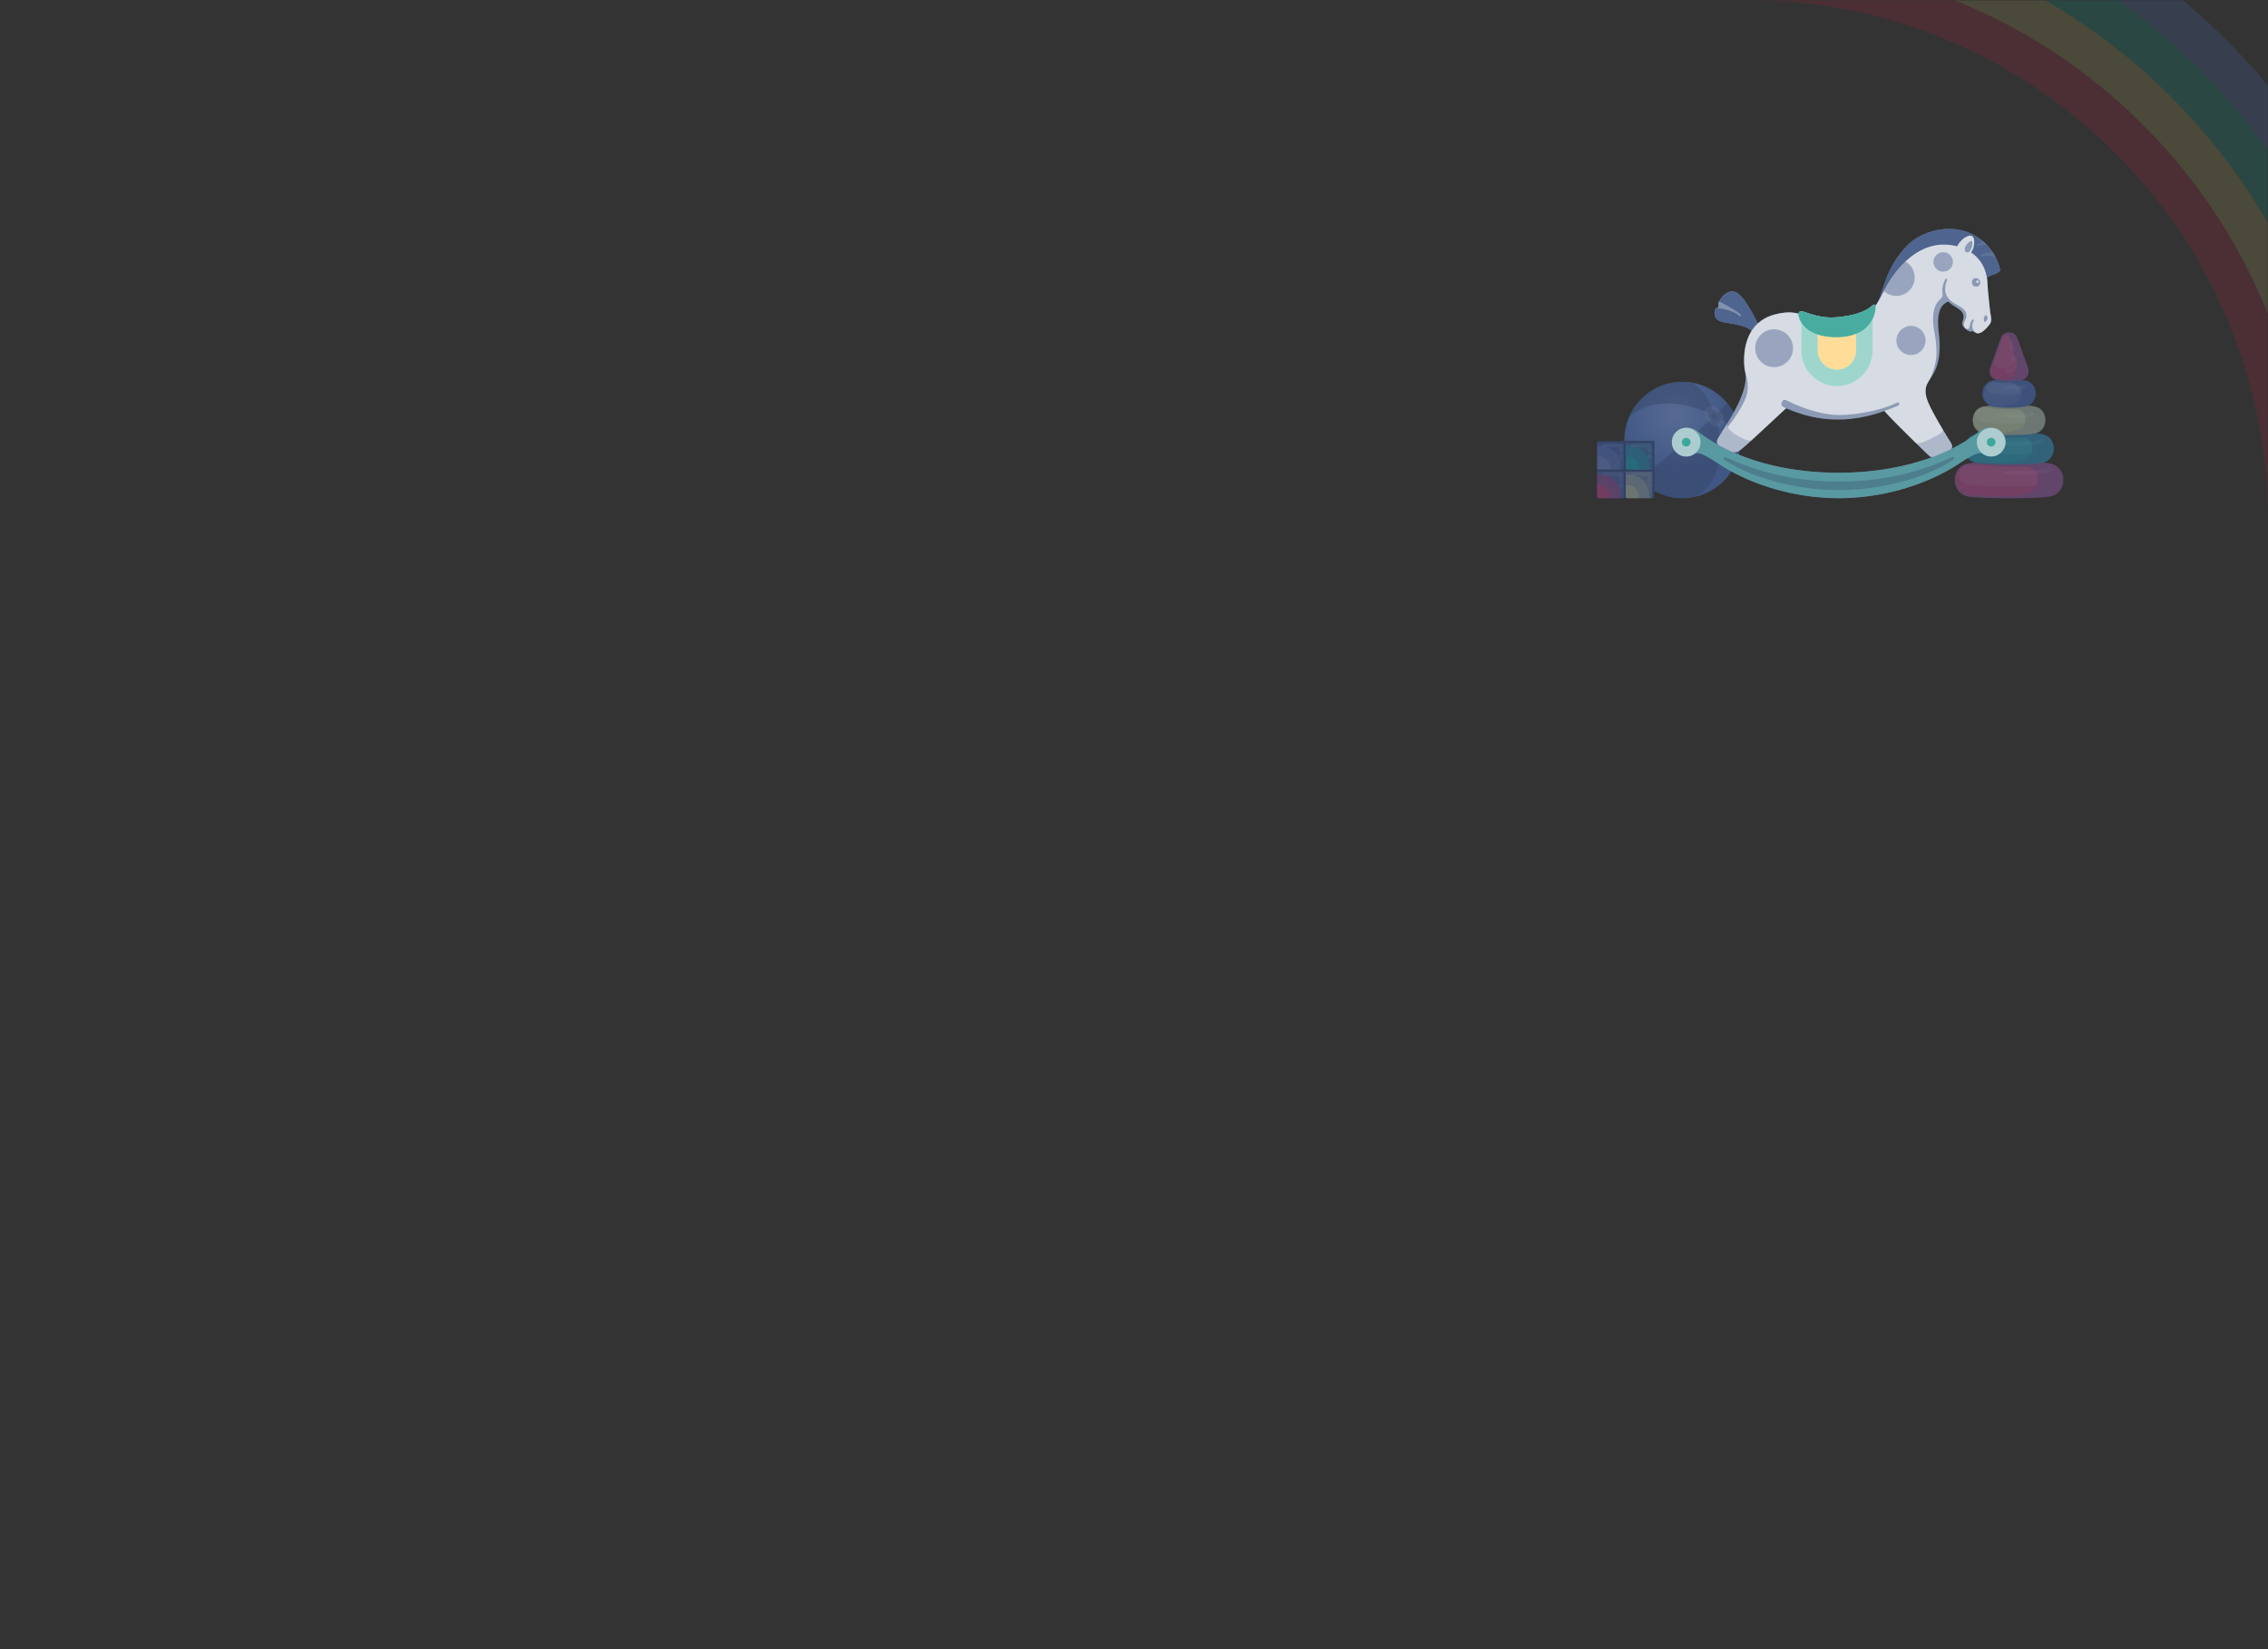 <svg width="1210" height="880" viewBox="0 0 1210 880" fill="none" xmlns="http://www.w3.org/2000/svg">
<rect x="0" y="0" width="1210" height="880" fill="#333333" stroke="none"/>
<mask id="mask0" mask-type="alpha" maskUnits="userSpaceOnUse" x="0" y="0" width="1210" height="880">
<rect width="1210" height="880" fill="white"/>
</mask>
<g mask="url(#mask0)">
<path opacity="0.15" d="M1210 167.657C1195.12 130.266 1172.64 95.943 1143.33 66.63C1114.04 37.342 1079.75 14.881 1042.4 0H934.152C1007.53 0.719 1076.42 29.611 1128.38 81.579C1181.01 134.207 1210 204.181 1210 278.609H1210V167.657Z" fill="#D51E3C"/>
<path opacity="0.12" d="M1210 119.155C1196 94.78 1178.69 72.097 1158.28 51.685C1137.93 31.341 1115.33 14.082 1091.05 0.105H1042.66C1079.91 14.986 1114.11 37.412 1143.33 66.632C1172.64 95.944 1195.12 130.267 1210 167.657V119.155Z" fill="#FFF064"/>
<path opacity="0.2" d="M1210 80.106C1199.06 64.812 1186.79 50.301 1173.23 36.738C1159.72 23.232 1145.27 11.014 1130.05 0.105H1091.05C1115.33 14.082 1137.94 31.342 1158.28 51.686C1178.69 72.098 1196 94.78 1210 119.155V80.106Z" fill="#0E9983"/>
<path opacity="0.35" d="M1210 45.643C1203.11 37.429 1195.85 29.461 1188.18 21.791C1180.56 14.171 1172.64 6.955 1164.49 0.105H1130.05C1145.27 11.014 1159.72 23.232 1173.23 36.738C1186.79 50.301 1199.06 64.812 1210 80.105V45.643H1210Z" fill="#405684"/>
<path opacity="0.8" d="M1093.29 247.202C1092.47 247.073 1091.36 246.959 1090.05 246.859C1097.87 244.817 1097.6 232.933 1089.21 231.622C1088.38 231.49 1087.28 231.377 1086.01 231.279C1093.22 229.324 1092.95 218.103 1085.2 216.847C1084.3 216.699 1083.17 216.576 1081.91 216.474C1087.99 213.887 1087.4 204.076 1080.12 202.931C1079.6 202.85 1079.05 202.783 1078.5 202.719C1079.21 202.528 1079.91 202.265 1080.43 201.908C1082.09 200.717 1082.7 198.422 1081.76 195.821C1081.76 195.821 1077.38 183.537 1076.19 180.272C1075.47 178.363 1073.86 177.365 1071.89 177.365H1071.87H1071.81C1069.84 177.365 1068.24 178.363 1067.52 180.272C1066.35 183.537 1061.95 195.821 1061.95 195.821C1061.03 198.422 1061.64 200.719 1063.3 201.908C1063.81 202.264 1064.51 202.526 1065.22 202.717C1064.66 202.783 1064.11 202.85 1063.58 202.931C1056.31 204.075 1055.72 213.886 1061.8 216.474C1060.54 216.577 1059.41 216.7 1058.51 216.847C1050.76 218.103 1050.49 229.329 1057.7 231.281C1056.43 231.378 1055.35 231.492 1054.52 231.622C1046.11 232.934 1045.83 244.812 1053.68 246.857C1052.36 246.958 1051.24 247.072 1050.42 247.202C1040.39 248.779 1040.39 263.416 1050.42 264.993C1057.63 266.126 1086.08 266.127 1093.29 264.993C1103.32 263.416 1103.32 248.779 1093.29 247.202Z" fill="#405684"/>
<path opacity="0.3" d="M1080.12 202.931C1079.6 202.85 1079.05 202.782 1078.5 202.719C1078 202.854 1077.49 202.959 1077.05 203.015C1073.89 203.401 1069.81 203.401 1066.68 203.015C1066.23 202.958 1065.72 202.853 1065.22 202.717C1064.66 202.782 1064.11 202.85 1063.58 202.931C1055.66 204.178 1055.66 215.717 1063.58 216.989C1068.54 217.764 1075.16 217.764 1080.12 216.989C1088.05 215.717 1088.05 204.178 1080.12 202.931Z" fill="#405684"/>
<path opacity="0.3" d="M1085.2 216.845C1084.3 216.696 1083.18 216.573 1081.91 216.471C1081.37 216.704 1080.78 216.883 1080.12 216.987C1075.17 217.762 1068.54 217.762 1063.58 216.987C1062.93 216.882 1062.34 216.703 1061.79 216.471C1060.53 216.574 1059.41 216.697 1058.51 216.845C1050.48 218.146 1050.48 230.156 1058.51 231.456C1064.38 232.421 1079.32 232.421 1085.2 231.456C1093.23 230.156 1093.23 218.147 1085.2 216.845Z" fill="#FFF064"/>
<path opacity="0.3" d="M1089.21 231.621C1088.38 231.489 1087.28 231.375 1086.01 231.277C1085.74 231.349 1085.48 231.411 1085.19 231.457C1079.32 232.422 1064.38 232.422 1058.51 231.457C1058.23 231.411 1057.96 231.349 1057.7 231.279C1056.43 231.376 1055.35 231.49 1054.52 231.621C1045.82 232.978 1045.82 245.651 1054.52 247.035C1061 248.06 1082.7 248.06 1089.21 247.035C1097.89 245.65 1097.89 232.977 1089.21 231.621Z" fill="#0E9983"/>
<path opacity="0.3" d="M1093.29 247.2C1092.47 247.072 1091.36 246.958 1090.05 246.858C1089.78 246.927 1089.5 246.988 1089.21 247.035C1082.7 248.059 1061 248.059 1054.52 247.035C1054.23 246.988 1053.95 246.926 1053.67 246.855C1052.36 246.957 1051.24 247.071 1050.42 247.2C1040.39 248.777 1040.39 263.414 1050.42 264.991C1057.62 266.125 1086.08 266.126 1093.29 264.991C1103.32 263.414 1103.32 248.777 1093.29 247.2Z" fill="#D51E3C"/>
<path opacity="0.3" d="M1066.68 203.014C1069.82 203.4 1073.89 203.4 1077.05 203.014C1078.13 202.877 1079.54 202.515 1080.43 201.906C1082.09 200.716 1082.7 198.42 1081.76 195.819C1081.76 195.819 1077.38 183.535 1076.19 180.27C1075.47 178.361 1073.86 177.363 1071.89 177.363H1071.87H1071.81C1069.84 177.363 1068.24 178.361 1067.52 180.27C1066.35 183.535 1061.95 195.819 1061.95 195.819C1061.03 198.42 1061.64 200.717 1063.3 201.906C1064.16 202.515 1065.6 202.877 1066.68 203.014Z" fill="#D51E3C"/>
<path opacity="0.2" d="M1075.38 196.522C1075.07 191.916 1073.56 185.328 1072.57 181.468C1071.89 178.73 1070.53 178.405 1069.68 178.764C1069.04 179.166 1068.55 179.761 1068.26 180.55C1067.1 183.802 1062.69 196.087 1062.69 196.087C1061.93 198.258 1062.34 200.242 1063.76 201.265C1064.63 201.875 1065.75 202.103 1066.78 202.231C1067.63 202.335 1068.56 202.404 1069.53 202.448C1072.09 202.282 1075.5 201.385 1075.38 196.522Z" fill="#D51E3C"/>
<path opacity="0.05" d="M1082.46 234.506C1081.24 233.48 1079.3 233.397 1077.94 233.49L1077.93 233.487C1076.04 233.599 1074 233.664 1071.86 233.664C1066.83 233.664 1062.32 233.322 1059.12 232.777C1056.66 232.356 1053.05 232.218 1051.07 234.016C1050.92 234.152 1050.78 234.299 1050.64 234.448C1050.64 234.448 1050.65 234.47 1050.65 234.472C1049.71 235.752 1049.28 239.104 1051.64 240.711C1052.46 241.201 1053.42 241.563 1054.51 241.738C1059.69 242.556 1074.56 242.721 1083.66 242.231L1083.67 242.23C1084.13 241.389 1084.4 240.401 1084.4 239.261C1084.4 237.537 1083.76 235.663 1082.46 234.506Z" fill="white"/>
<path opacity="0.2" d="M1082.46 234.506C1081.24 233.48 1079.31 233.397 1077.94 233.49L1077.94 233.487C1076.04 233.599 1074 233.664 1071.86 233.664C1066.84 233.664 1062.32 233.322 1059.13 232.777C1056.67 232.356 1053.05 232.218 1051.07 234.016C1049.6 235.352 1048.79 237.317 1048.78 239.304C1048.78 242.298 1050.59 245.607 1054.64 246.253C1056.2 246.499 1058.66 246.686 1061.57 246.812C1067.14 247.055 1073.08 246.77 1078.55 245.609C1081.8 244.919 1084.41 242.828 1084.4 239.261C1084.4 237.537 1083.76 235.663 1082.46 234.506Z" fill="#0E9983"/>
<path opacity="0.2" d="M1084.78 250.232C1083.34 249.11 1080.07 248.773 1078.81 248.834C1076.6 248.938 1074.28 248.998 1071.86 248.998C1065.37 248.998 1059.49 248.594 1055.07 247.939C1055.04 247.937 1055.02 247.936 1054.99 247.934C1048.69 247.462 1046.73 249.424 1045.95 250.182L1045.95 250.152C1044.42 251.746 1043.68 253.887 1043.68 255.921C1043.68 259.424 1045.8 263.29 1050.54 264.035C1053.32 264.472 1059.27 264.74 1065.94 264.838C1068.75 264.796 1071.55 264.816 1074.35 264.529C1077.19 264.24 1080.13 263.892 1082.81 262.867C1083.51 262.597 1084.21 262.254 1084.79 261.763C1086.43 260.369 1087.32 258.16 1087.32 255.876C1087.32 253.366 1086.38 251.535 1084.78 250.232Z" fill="#D51E3C"/>
<path opacity="0.1" d="M1074.44 218.31C1073.46 218.345 1072.45 218.366 1071.4 218.366C1066.54 218.366 1062.28 217.956 1059.85 217.341C1059.34 217.33 1058.84 217.321 1058.35 217.312C1056.91 217.467 1055.57 217.899 1054.48 219.008C1053.24 220.262 1052.59 222.038 1052.59 223.797C1052.59 226.613 1054.24 229.722 1057.95 230.321C1060.09 230.673 1062.93 230.892 1066.32 230.985C1070.05 230.893 1073.86 230.589 1077.25 229.13C1079.49 228.166 1080.6 226.196 1080.6 223.77C1080.6 222.415 1080.2 220.964 1079.36 219.867C1078.2 218.352 1075.63 218.256 1074.44 218.31Z" fill="#FFF064"/>
<path opacity="0.05" d="M1074.44 218.31C1073.46 218.345 1072.45 218.366 1071.4 218.366C1066.54 218.366 1062.27 217.956 1059.85 217.341C1059.34 217.33 1058.84 217.321 1058.35 217.312C1056.96 217.463 1055.67 217.874 1054.6 218.899C1053.04 220.666 1053.42 224.503 1057.82 225.333C1062.58 226.115 1073.28 226.264 1080.3 225.779C1080.49 225.156 1080.6 224.487 1080.6 223.772C1080.6 222.417 1080.19 220.966 1079.36 219.869C1078.2 218.352 1075.63 218.256 1074.44 218.31Z" fill="white"/>
<path opacity="0.05" d="M1077 206.122C1076.02 205.024 1074.67 204.576 1073.27 204.354C1072.81 204.366 1072.34 204.373 1071.86 204.373C1069.69 204.373 1067.7 204.253 1066.11 204.054C1065.94 204.032 1065.76 204.021 1065.59 203.987C1064.35 203.746 1063.15 203.902 1062.48 204.073C1059.72 205.056 1058.43 207.583 1058.43 209.937C1058.42 212.636 1060.05 215.621 1063.7 216.207C1066.45 216.647 1069.03 216.486 1071.75 215.968C1073.29 215.676 1074.89 215.339 1076.2 214.42C1077.61 213.422 1078.33 211.602 1078.33 209.89C1078.33 208.53 1077.9 207.147 1077 206.122Z" fill="white"/>
<path opacity="0.05" d="M1076.99 206.122C1076.02 205.024 1074.66 204.576 1073.26 204.354C1072.81 204.366 1072.34 204.373 1071.86 204.373C1069.69 204.373 1067.7 204.253 1066.11 204.054C1065.94 204.044 1065.76 204.02 1065.59 203.988C1064.15 203.706 1062.74 203.964 1062.19 204.157C1061.53 204.43 1060.95 204.796 1060.47 205.23C1059.55 206.293 1059.05 207.86 1061.52 209.313C1062.13 209.608 1062.82 209.826 1063.58 209.949C1067.96 210.633 1073.63 210.712 1078.32 210.187C1078.32 210.088 1078.33 209.989 1078.33 209.892C1078.33 208.53 1077.9 207.147 1076.99 206.122Z" fill="white"/>
<g opacity="0.2">
<path opacity="0.2" d="M1077.12 253.39C1073.69 253.39 1070.84 253.281 1069.8 253.19C1069.22 253.139 1068.79 252.627 1068.84 252.047C1068.9 251.468 1069.4 251.033 1069.99 251.09C1077.07 251.718 1089.82 251.076 1092.7 250.029C1092.67 249.769 1092.73 249.499 1092.89 249.274C1093.24 248.807 1093.9 248.706 1094.36 249.05C1095.28 249.733 1095.06 250.545 1094.98 250.778C1094.16 252.909 1084.35 253.39 1077.12 253.39Z" fill="white"/>
</g>
<g opacity="0.2">
<path opacity="0.2" d="M1073.84 237.893C1070.89 237.893 1068.55 237.806 1067.92 237.78C1067.34 237.757 1066.89 237.266 1066.91 236.684C1066.94 236.102 1067.42 235.635 1068.01 235.674C1074.57 235.941 1085.94 235.784 1088.51 234.201C1089 233.893 1089.65 234.049 1089.96 234.544C1090.26 235.04 1090.11 235.69 1089.61 235.994C1087.03 237.586 1079.37 237.893 1073.84 237.893Z" fill="white"/>
</g>
<g opacity="0.2">
<path opacity="0.2" d="M1074.73 223.086C1072.59 223.086 1070.41 223.015 1068.49 222.888C1067.91 222.849 1067.47 222.346 1067.51 221.766C1067.54 221.185 1068.04 220.757 1068.63 220.784C1074.8 221.195 1081.6 220.948 1084.11 220.225C1084.67 220.07 1085.25 220.386 1085.42 220.947C1085.58 221.506 1085.25 222.09 1084.69 222.251C1082.65 222.839 1078.74 223.086 1074.73 223.086Z" fill="white"/>
</g>
<g opacity="0.2">
<path opacity="0.2" d="M1074.47 207.935C1072.6 207.935 1070.85 207.841 1070.08 207.769C1069.5 207.714 1069.08 207.199 1069.14 206.62C1069.19 206.04 1069.7 205.588 1070.29 205.671C1073.45 205.973 1078.7 205.818 1079.49 205.398C1079.97 205.069 1080.62 205.196 1080.95 205.677C1081.28 206.157 1081.15 206.82 1080.67 207.149C1079.77 207.766 1077 207.935 1074.47 207.935Z" fill="white"/>
</g>
<g opacity="0.2">
<path opacity="0.2" d="M1073.64 187.331C1073.17 187.331 1072.74 187.009 1072.62 186.528C1072.32 185.322 1072.06 184.272 1071.83 183.401C1071.68 182.838 1072.02 182.262 1072.58 182.114C1073.15 181.968 1073.72 182.305 1073.87 182.868C1074.1 183.747 1074.37 184.808 1074.67 186.025C1074.81 186.59 1074.46 187.162 1073.9 187.301C1073.81 187.322 1073.73 187.331 1073.64 187.331Z" fill="white"/>
</g>
<g opacity="0.2">
<path opacity="0.2" d="M1070.63 199.009C1070.05 199.009 1069.58 198.537 1069.58 197.954C1069.58 197.371 1070.05 196.9 1070.63 196.9C1072.26 196.9 1073.11 196.669 1073.57 196.104C1074.2 195.308 1074.24 193.538 1073.66 190.987C1073.54 190.419 1073.89 189.856 1074.46 189.728C1075.03 189.597 1075.59 189.957 1075.72 190.526C1076.47 193.862 1076.31 196.054 1075.21 197.423C1074.09 198.821 1072.27 199.009 1070.63 199.009Z" fill="white"/>
</g>
<path opacity="0.05" d="M1074.48 190.024C1073.89 186.866 1073.14 183.709 1072.57 181.468C1071.89 178.73 1070.53 178.405 1069.68 178.764C1069.04 179.166 1068.56 179.761 1068.26 180.55C1067.53 182.579 1065.55 188.113 1064.16 191.995C1063.63 193.605 1063.62 195.37 1066.02 196.185C1068.35 196.613 1070.99 196.83 1073.11 195.524C1074.15 194.642 1075.11 193.144 1074.48 190.024Z" fill="white"/>
<path opacity="0.05" d="M1084.78 250.232C1083.34 249.11 1080.07 248.773 1078.82 248.839L1078.81 248.834C1076.6 248.938 1074.28 248.998 1071.86 248.998C1065.37 248.998 1059.49 248.595 1055.07 247.939C1055.04 247.937 1055.02 247.936 1054.99 247.934C1051.28 247.656 1049.09 248.22 1047.74 248.887C1047.52 248.992 1047.31 249.106 1047.12 249.231C1047.11 249.239 1047.1 249.246 1047.09 249.253C1045.71 250.177 1045.11 251.57 1044.96 252.614C1044.65 254.704 1045.72 256.666 1047.59 257.77C1048.42 258.195 1049.36 258.519 1050.42 258.686C1056.16 259.589 1075.41 259.773 1086.63 259.235C1087.08 258.202 1087.32 257.05 1087.32 255.875C1087.32 253.366 1086.38 251.535 1084.78 250.232Z" fill="white"/>
<path opacity="0.2" d="M1093.29 247.202C1092.47 247.073 1091.36 246.959 1090.05 246.859C1097.87 244.817 1097.6 232.933 1089.21 231.622C1088.38 231.49 1087.28 231.377 1086.01 231.279C1093.22 229.324 1092.95 218.103 1085.2 216.847C1084.3 216.699 1083.17 216.576 1081.91 216.474C1087.99 213.887 1087.4 204.076 1080.12 202.931C1079.6 202.85 1079.05 202.783 1078.5 202.719C1079.21 202.528 1079.91 202.265 1080.43 201.908C1082.09 200.717 1082.7 198.422 1081.76 195.821C1081.76 195.821 1077.38 183.537 1076.19 180.272C1075.47 178.363 1073.86 177.365 1071.89 177.365H1071.87H1071.81C1069.84 177.365 1068.24 178.363 1067.52 180.272C1066.35 183.537 1061.95 195.821 1061.95 195.821C1061.03 198.422 1061.64 200.719 1063.3 201.908C1063.81 202.264 1064.51 202.526 1065.22 202.717C1064.66 202.783 1064.11 202.85 1063.58 202.931C1056.31 204.075 1055.72 213.886 1061.8 216.474C1060.54 216.577 1059.41 216.7 1058.51 216.847C1050.76 218.103 1050.49 229.329 1057.7 231.281C1056.43 231.378 1055.35 231.492 1054.52 231.622C1046.11 232.934 1045.83 244.812 1053.68 246.857C1052.36 246.958 1051.24 247.072 1050.42 247.202C1040.39 248.779 1040.39 263.416 1050.42 264.993C1057.63 266.126 1086.08 266.127 1093.29 264.993C1103.32 263.416 1103.32 248.779 1093.29 247.202Z" fill="#405684"/>
<path d="M897.607 265.842C914.745 265.842 928.639 251.948 928.639 234.81C928.639 217.671 914.745 203.777 897.607 203.777C880.468 203.777 866.574 217.671 866.574 234.81C866.574 251.948 880.468 265.842 897.607 265.842Z" fill="#405684"/>
<path opacity="0.4" d="M897.131 263.062C913.543 263.062 926.847 249.758 926.847 233.346C926.847 216.934 913.543 203.629 897.131 203.629C880.719 203.629 867.414 216.934 867.414 233.346C867.414 249.758 880.719 263.062 897.131 263.062Z" fill="url(#paint0_radial)"/>
<path opacity="0.4" d="M921.415 214.908C920.744 215.97 918.992 217.843 916.549 220.209C915.95 219.587 915.275 219.187 914.64 218.917C914.392 218.812 914.122 218.747 913.847 218.717C911.244 211.98 907.552 207.227 902.519 204.165C900.919 203.911 899.279 203.777 897.605 203.777C884.642 203.777 873.536 211.728 868.895 223.018C873.421 217.563 887.717 210.257 911.305 220.167C911.165 220.621 911.147 221.182 911.316 221.865C911.504 222.627 911.922 223.38 912.469 224.04C899.976 235.476 878.754 252.834 874.258 255.25C879.947 261.741 888.297 265.841 897.605 265.841C899.059 265.841 900.489 265.739 901.889 265.546C910.971 264.045 922.024 250.059 916.056 225.892C917.175 225.741 918.096 224.908 918.052 223.497C923.211 226.707 926.592 230.953 928.627 235.628C928.635 235.356 928.638 235.083 928.638 234.81C928.639 227.236 925.923 220.296 921.415 214.908Z" fill="#334163"/>
<path opacity="0.05" d="M919.164 221.519C918.043 219.056 916.259 217.842 914.647 217.158C912.25 216.144 908.535 217.33 909.599 221.636C910.125 223.766 911.806 225.865 913.791 227.09C916.991 229.066 921.574 226.813 919.164 221.519ZM914.373 223.752C913.774 223.382 913.267 222.748 913.108 222.105C912.787 220.806 913.908 220.449 914.631 220.754C915.117 220.96 915.656 221.327 915.994 222.07C916.722 223.668 915.339 224.347 914.373 223.752Z" fill="white"/>
<path d="M867.365 265.276C867.365 265.59 867.11 265.843 866.798 265.843H852.646C852.335 265.843 852.08 265.59 852.08 265.276V251.124C852.08 250.812 852.335 250.557 852.646 250.557H866.798C867.11 250.557 867.365 250.812 867.365 251.124V265.276Z" fill="#334163"/>
<g opacity="0.8">
<g opacity="0.8">
<path opacity="0.8" d="M866.295 265.315C866.295 265.605 866.057 265.842 865.768 265.842H852.605C852.316 265.842 852.078 265.605 852.078 265.315V252.152C852.078 251.862 852.316 251.625 852.605 251.625H865.768C866.057 251.625 866.295 251.862 866.295 252.152V265.315Z" fill="#405684"/>
</g>
</g>
<g opacity="0.3">
<g opacity="0.3">
<path opacity="0.3" d="M866.295 265.315C866.295 265.605 866.057 265.842 865.768 265.842H852.605C852.316 265.842 852.078 265.605 852.078 265.315V252.152C852.078 251.862 852.316 251.625 852.605 251.625H865.768C866.057 251.625 866.295 251.862 866.295 252.152V265.315Z" fill="#D51E3C"/>
</g>
</g>
<path opacity="0.2" d="M864.808 265.44C864.658 257.896 860.334 253.265 852.478 253.113C852.254 253.149 852.078 253.336 852.078 253.57V265.316C852.078 265.606 852.316 265.843 852.605 265.843H864.35C864.584 265.842 864.772 265.665 864.808 265.44Z" fill="#D51E3C"/>
<path opacity="0.2" d="M859.187 265.618C859.103 261.406 856.688 258.82 852.302 258.734C852.176 258.755 852.078 258.859 852.078 258.99V265.316C852.078 265.606 852.316 265.843 852.605 265.843H858.932C859.062 265.843 859.167 265.744 859.187 265.618Z" fill="#D51E3C"/>
<g opacity="0.2">
<path opacity="0.2" d="M867.365 265.276C867.365 265.59 867.11 265.843 866.798 265.843H852.646C852.335 265.843 852.08 265.59 852.08 265.276V251.124C852.08 250.812 852.335 250.557 852.646 250.557H866.798C867.11 250.557 867.365 250.812 867.365 251.124V265.276Z" fill="#405684"/>
</g>
<path d="M882.65 265.276C882.65 265.59 882.395 265.843 882.084 265.843H867.932C867.62 265.843 867.365 265.59 867.365 265.276V251.124C867.365 250.812 867.62 250.557 867.932 250.557H882.084C882.395 250.557 882.65 250.812 882.65 251.124V265.276Z" fill="#334163"/>
<g opacity="0.8">
<g opacity="0.8">
<path opacity="0.8" d="M881.582 265.315C881.582 265.605 881.344 265.842 881.054 265.842H867.892C867.602 265.842 867.365 265.605 867.365 265.315V252.152C867.365 251.862 867.602 251.625 867.892 251.625H881.054C881.344 251.625 881.582 251.862 881.582 252.152V265.315Z" fill="#405684"/>
</g>
</g>
<g opacity="0.3">
<path opacity="0.3" d="M881.582 265.315C881.582 265.605 881.344 265.842 881.054 265.842H867.892C867.602 265.842 867.365 265.605 867.365 265.315V252.152C867.365 251.862 867.602 251.625 867.892 251.625H881.054C881.344 251.625 881.582 251.862 881.582 252.152V265.315Z" fill="#FFF064"/>
</g>
<path opacity="0.1" d="M880.095 265.44C879.944 257.896 875.62 253.265 867.764 253.113C867.54 253.149 867.365 253.336 867.365 253.57V265.316C867.365 265.606 867.602 265.843 867.892 265.843H879.638C879.871 265.842 880.059 265.665 880.095 265.44Z" fill="#FFF064"/>
<path opacity="0.1" d="M874.474 265.618C874.391 261.406 871.975 258.82 867.588 258.734C867.463 258.755 867.365 258.859 867.365 258.99V265.316C867.365 265.606 867.602 265.843 867.892 265.843H874.218C874.348 265.843 874.453 265.744 874.474 265.618Z" fill="#FFF064"/>
<g opacity="0.2">
<path opacity="0.2" d="M882.65 265.276C882.65 265.59 882.395 265.843 882.084 265.843H867.932C867.62 265.843 867.365 265.59 867.365 265.276V251.124C867.365 250.812 867.62 250.557 867.932 250.557H882.084C882.395 250.557 882.65 250.812 882.65 251.124V265.276Z" fill="#405684"/>
</g>
<path d="M867.365 249.989C867.365 250.303 867.11 250.556 866.798 250.556H852.646C852.335 250.556 852.08 250.303 852.08 249.989V235.837C852.08 235.525 852.335 235.27 852.646 235.27H866.798C867.11 235.27 867.365 235.525 867.365 235.837V249.989Z" fill="#334163"/>
<g opacity="0.8">
<g opacity="0.8">
<path opacity="0.8" d="M866.295 250.028C866.295 250.318 866.057 250.555 865.768 250.555H852.605C852.316 250.555 852.078 250.318 852.078 250.028V236.865C852.078 236.575 852.316 236.338 852.605 236.338H865.768C866.057 236.338 866.295 236.575 866.295 236.865V250.028Z" fill="#405684"/>
</g>
</g>
<g opacity="0.3">
<g opacity="0.3">
<path opacity="0.3" d="M866.295 250.028C866.295 250.318 866.057 250.555 865.768 250.555H852.605C852.316 250.555 852.078 250.318 852.078 250.028V236.865C852.078 236.575 852.316 236.338 852.605 236.338H865.768C866.057 236.338 866.295 236.575 866.295 236.865V250.028Z" fill="#405684"/>
</g>
</g>
<path opacity="0.05" d="M864.808 250.155C864.658 242.611 860.334 237.98 852.478 237.828C852.254 237.864 852.078 238.051 852.078 238.285V250.031C852.078 250.321 852.316 250.558 852.605 250.558H864.35C864.584 250.557 864.772 250.38 864.808 250.155Z" fill="white"/>
<path opacity="0.05" d="M859.187 250.333C859.103 246.121 856.688 243.535 852.302 243.449C852.176 243.47 852.078 243.574 852.078 243.704V250.031C852.078 250.321 852.316 250.558 852.605 250.558H858.932C859.062 250.558 859.167 250.459 859.187 250.333Z" fill="white"/>
<g opacity="0.2">
<path opacity="0.2" d="M867.365 249.989C867.365 250.303 867.11 250.556 866.798 250.556H852.646C852.335 250.556 852.08 250.303 852.08 249.989V235.837C852.08 235.525 852.335 235.27 852.646 235.27H866.798C867.11 235.27 867.365 235.525 867.365 235.837V249.989Z" fill="#405684"/>
</g>
<path d="M882.65 249.989C882.65 250.303 882.395 250.556 882.084 250.556H867.932C867.62 250.556 867.365 250.303 867.365 249.989V235.837C867.365 235.525 867.62 235.27 867.932 235.27H882.084C882.395 235.27 882.65 235.525 882.65 235.837V249.989Z" fill="#334163"/>
<g opacity="0.8">
<g opacity="0.8">
<path opacity="0.8" d="M881.582 250.028C881.582 250.318 881.344 250.555 881.054 250.555H867.892C867.602 250.555 867.365 250.318 867.365 250.028V236.865C867.365 236.575 867.602 236.338 867.892 236.338H881.054C881.344 236.338 881.582 236.575 881.582 236.865V250.028Z" fill="#405684"/>
</g>
</g>
<g opacity="0.3">
<path opacity="0.3" d="M881.582 250.028C881.582 250.318 881.344 250.555 881.054 250.555H867.892C867.602 250.555 867.365 250.318 867.365 250.028V236.865C867.365 236.575 867.602 236.338 867.892 236.338H881.054C881.344 236.338 881.582 236.575 881.582 236.865V250.028Z" fill="#0E9983"/>
</g>
<path opacity="0.2" d="M880.095 250.155C879.944 242.611 875.62 237.98 867.764 237.828C867.54 237.864 867.365 238.051 867.365 238.285V250.031C867.365 250.321 867.602 250.558 867.892 250.558H879.638C879.871 250.557 880.059 250.38 880.095 250.155Z" fill="#0E9983"/>
<path opacity="0.2" d="M874.474 250.333C874.391 246.121 871.975 243.535 867.588 243.449C867.463 243.47 867.365 243.574 867.365 243.704V250.031C867.365 250.321 867.602 250.558 867.892 250.558H874.218C874.348 250.558 874.453 250.459 874.474 250.333Z" fill="#0E9983"/>
<g opacity="0.2">
<path opacity="0.2" d="M882.65 249.989C882.65 250.303 882.395 250.556 882.084 250.556H867.932C867.62 250.556 867.365 250.303 867.365 249.989V235.837C867.365 235.525 867.62 235.27 867.932 235.27H882.084C882.395 235.27 882.65 235.525 882.65 235.837V249.989Z" fill="#405684"/>
</g>
<g opacity="0.2">
<path opacity="0.2" d="M864.759 260.433C864.323 260.433 863.969 260.079 863.969 259.643V258.562C863.969 258.126 864.323 257.771 864.759 257.771C865.196 257.771 865.55 258.126 865.55 258.562V259.643C865.55 260.079 865.196 260.433 864.759 260.433Z" fill="white"/>
</g>
<g opacity="0.2">
<path opacity="0.2" d="M864.76 256.665C864.324 256.665 863.97 256.311 863.97 255.875V253.855H855.668C855.231 253.855 854.877 253.501 854.877 253.064C854.877 252.628 855.231 252.273 855.668 252.273H864.76C865.197 252.273 865.551 252.628 865.551 253.064V255.875C865.551 256.311 865.197 256.665 864.76 256.665Z" fill="white"/>
</g>
<g opacity="0.2">
<path opacity="0.2" d="M880.044 256.665C879.607 256.665 879.253 256.311 879.253 255.875V253.855H870.951C870.514 253.855 870.16 253.501 870.16 253.064C870.16 252.628 870.514 252.273 870.951 252.273H880.044C880.48 252.273 880.834 252.628 880.834 253.064V255.875C880.834 256.311 880.48 256.665 880.044 256.665Z" fill="white"/>
</g>
<g opacity="0.2">
<path opacity="0.2" d="M880.045 260.236C879.608 260.236 879.254 259.882 879.254 259.445V258.365C879.254 257.928 879.608 257.574 880.045 257.574C880.481 257.574 880.835 257.928 880.835 258.365V259.445C880.835 259.882 880.481 260.236 880.045 260.236Z" fill="white"/>
</g>
<g opacity="0.2">
<path opacity="0.2" d="M864.76 241.378C864.324 241.378 863.97 241.024 863.97 240.588V238.568H855.668C855.231 238.568 854.877 238.213 854.877 237.777C854.877 237.341 855.231 236.986 855.668 236.986H864.76C865.197 236.986 865.551 237.341 865.551 237.777V240.588C865.551 241.024 865.197 241.378 864.76 241.378Z" fill="white"/>
</g>
<g opacity="0.2">
<path opacity="0.2" d="M864.759 244.949C864.323 244.949 863.969 244.595 863.969 244.158V243.078C863.969 242.641 864.323 242.287 864.759 242.287C865.196 242.287 865.55 242.641 865.55 243.078V244.158C865.55 244.595 865.196 244.949 864.759 244.949Z" fill="white"/>
</g>
<g opacity="0.2">
<path opacity="0.2" d="M880.044 241.378C879.607 241.378 879.253 241.024 879.253 240.588V238.568H870.951C870.514 238.568 870.16 238.213 870.16 237.777C870.16 237.341 870.514 236.986 870.951 236.986H880.044C880.48 236.986 880.834 237.341 880.834 237.777V240.588C880.834 241.024 880.48 241.378 880.044 241.378Z" fill="white"/>
</g>
<g opacity="0.2">
<path opacity="0.2" d="M880.045 244.949C879.608 244.949 879.254 244.595 879.254 244.158V243.078C879.254 242.641 879.608 242.287 880.045 242.287C880.481 242.287 880.835 242.641 880.835 243.078V244.158C880.835 244.595 880.481 244.949 880.045 244.949Z" fill="white"/>
</g>
<path d="M1067.48 230.297C1065.91 228.48 1060.82 226.719 1056.1 230.186C1051.54 233.775 1046.36 236.969 1040.68 239.745C1040.68 239.738 1040.68 239.732 1040.68 239.725C1042.69 238.457 1040.58 235.877 1039.37 233.905C1037.23 230.412 1031 220.371 1028.59 214.443C1025.72 207.363 1028.38 204.578 1029.38 202.704C1030.39 200.831 1036.57 194.819 1034.39 177.929C1032.61 164.175 1037.03 161.95 1039.43 160.898L1039.44 160.896C1042.2 163.588 1046.22 165.036 1047.06 167.024C1047.65 168.428 1047.94 169.089 1046.96 171.845C1045.99 174.598 1050.99 177.465 1051.72 176.889C1052.45 176.315 1052.54 176.89 1054.35 177.693C1056.16 178.491 1058.65 176.688 1061.39 173.214C1063.18 170.946 1061.89 168.892 1061.44 163.524C1061.12 159.715 1060.57 156.553 1060.29 150.566C1060.25 149.688 1060.15 148.841 1060.02 148.013L1060.05 148.024C1062.31 146.717 1063.42 146.717 1065.38 145.733C1066.53 145.152 1066.98 144.639 1067.02 143.896C1067.04 143.302 1065.34 135.558 1058.91 129.621C1044.79 116.591 1025.63 123.134 1018.3 130.265C1005.97 142.266 1004.88 155.487 1001.73 161.429C1001.38 162.004 1001.01 162.559 1000.61 163.1C1000.42 162.441 999.91 162.205 998.74 163.101C998.178 163.531 997.663 164.03 997.467 164.172C992.456 167.768 984.704 168.866 979.539 169.314C972.529 169.92 966.468 167.723 962.046 166.234C960.561 165.756 959.674 166.325 959.492 167.371C956.257 166.511 952.574 166.28 946.638 167.876C942.932 168.872 940.02 170.55 937.743 172.66L937.737 172.657C937.737 172.657 931.858 159.603 926.814 156.293C925.027 155.121 922.917 155.301 921.138 156.387C919.857 157.165 918.796 158.282 917.976 159.529C917.489 160.271 916.782 161.346 916.858 162.277C916.897 162.767 917.077 163.334 916.821 163.795C916.592 164.209 916.136 164.154 915.756 164.312C915.044 164.604 914.918 165.532 914.876 166.204C914.784 167.653 914.806 169.441 916.05 170.424C917.066 171.226 918.341 171.693 919.608 171.915C927.447 173.286 931.559 173.884 934.498 176.549L934.504 176.556C930.047 183.563 929.938 192.898 931.134 199.393C932.788 208.385 923.339 223.157 919.424 229.248C918.925 230.024 918.512 230.666 918.227 231.13C918.155 231.246 918.104 231.356 918.04 231.469C916.305 234.183 914.881 236.159 917.152 237.642C913.044 235.386 909.235 232.9 905.785 230.184C900.958 226.635 895.735 228.565 894.299 230.423C892.853 231.816 891.949 233.769 891.949 235.937C891.949 240.164 895.379 243.597 899.611 243.597C901.464 243.597 903.163 242.938 904.487 241.843C907.16 240.996 912.631 244.659 919.712 249.299C936.245 259.254 958.2 265.84 980.942 265.84C1003.68 265.84 1025.64 259.254 1042.17 249.299C1049.32 244.613 1054.83 240.929 1057.47 241.872C1058.79 242.949 1060.48 243.597 1062.31 243.597C1066.54 243.597 1069.97 240.164 1069.97 235.937C1069.97 233.702 1069.01 231.697 1067.48 230.297ZM980.942 252.272C959.837 252.273 940.322 248.34 924.408 241.236C927.211 241.837 928.87 239.735 930.553 238.429C932.407 236.988 946.556 223.735 952.892 217.86C961.407 221.409 979.556 228.637 1005.35 219.299C1009.51 224.228 1025.88 240.03 1027.53 241.632C1028.13 242.223 1028.76 242.807 1029.41 243.346C1029.73 243.618 1030.1 243.898 1030.54 243.909C1030.71 243.912 1030.93 243.895 1031.09 243.835C1016.46 249.286 999.306 252.272 980.942 252.272Z" fill="#405684"/>
<path opacity="0.4" d="M1067.48 230.297C1065.91 228.48 1060.82 226.719 1056.1 230.186C1051.54 233.775 1046.36 236.969 1040.68 239.745C1040.68 239.738 1040.68 239.732 1040.68 239.725C1042.69 238.457 1040.58 235.877 1039.37 233.905C1037.23 230.412 1031 220.371 1028.59 214.443C1025.72 207.363 1028.38 204.578 1029.38 202.704C1030.39 200.831 1036.57 194.819 1034.39 177.929C1032.61 164.175 1037.03 161.95 1039.43 160.898L1039.44 160.896C1042.2 163.588 1046.22 165.036 1047.06 167.024C1047.65 168.428 1047.94 169.089 1046.96 171.845C1045.99 174.598 1050.99 177.465 1051.72 176.889C1052.45 176.315 1052.54 176.89 1054.35 177.693C1056.16 178.491 1058.65 176.688 1061.39 173.214C1063.18 170.946 1061.89 168.892 1061.44 163.524C1061.12 159.715 1060.57 156.553 1060.29 150.566C1060.25 149.688 1060.15 148.841 1060.02 148.013L1060.05 148.024C1062.31 146.717 1063.42 146.717 1065.38 145.733C1066.53 145.152 1066.98 144.639 1067.02 143.896C1067.04 143.302 1065.34 135.558 1058.91 129.621C1044.79 116.591 1025.63 123.134 1018.3 130.265C1005.97 142.266 1004.88 155.487 1001.73 161.429C1001.38 162.004 1001.01 162.559 1000.61 163.1C1000.42 162.441 999.91 162.205 998.74 163.101C998.178 163.531 997.663 164.03 997.467 164.172C992.456 167.768 984.704 168.866 979.539 169.314C972.529 169.92 966.468 167.723 962.046 166.234C960.561 165.756 959.674 166.325 959.492 167.371C956.257 166.511 952.574 166.28 946.638 167.876C942.932 168.872 940.02 170.55 937.743 172.66L937.737 172.657C937.737 172.657 931.858 159.603 926.814 156.293C925.027 155.121 922.917 155.301 921.138 156.387C919.857 157.165 918.796 158.282 917.976 159.529C917.489 160.271 916.782 161.346 916.858 162.277C916.897 162.767 917.077 163.334 916.821 163.795C916.592 164.209 916.136 164.154 915.756 164.312C915.044 164.604 914.918 165.532 914.876 166.204C914.784 167.653 914.806 169.441 916.05 170.424C917.066 171.226 918.341 171.693 919.608 171.915C927.447 173.286 931.559 173.884 934.498 176.549L934.504 176.556C930.047 183.563 929.938 192.898 931.134 199.393C932.788 208.385 923.339 223.157 919.424 229.248C918.925 230.024 918.512 230.666 918.227 231.13C918.155 231.246 918.104 231.356 918.04 231.469C916.305 234.183 914.881 236.159 917.152 237.642C913.044 235.386 909.235 232.9 905.785 230.184C900.958 226.635 895.735 228.565 894.299 230.423C892.853 231.816 891.949 233.769 891.949 235.937C891.949 240.164 895.379 243.597 899.611 243.597C901.464 243.597 903.163 242.938 904.487 241.843C907.16 240.996 912.631 244.659 919.712 249.299C936.245 259.254 958.2 265.84 980.942 265.84C1003.68 265.84 1025.64 259.254 1042.17 249.299C1049.32 244.613 1054.83 240.929 1057.47 241.872C1058.79 242.949 1060.48 243.597 1062.31 243.597C1066.54 243.597 1069.97 240.164 1069.97 235.937C1069.97 233.702 1069.01 231.697 1067.48 230.297ZM980.942 252.272C959.837 252.273 940.322 248.34 924.408 241.236C927.211 241.837 928.87 239.735 930.553 238.429C932.407 236.988 946.556 223.735 952.892 217.86C961.407 221.409 979.556 228.637 1005.35 219.299C1009.51 224.228 1025.88 240.03 1027.53 241.632C1028.13 242.223 1028.76 242.807 1029.41 243.346C1029.73 243.618 1030.1 243.898 1030.54 243.909C1030.71 243.912 1030.93 243.895 1031.09 243.835C1016.46 249.286 999.306 252.272 980.942 252.272Z" fill="white"/>
<path opacity="0.8" d="M916.05 170.424C917.067 171.226 918.341 171.693 919.608 171.915C927.448 173.286 931.559 173.884 934.498 176.549L934.508 176.552C935.402 175.147 936.473 173.838 937.742 172.661L937.737 172.657C937.737 172.657 931.858 159.604 926.814 156.293C925.027 155.121 922.918 155.301 921.138 156.387C919.857 157.165 918.797 158.283 917.976 159.53C917.489 160.271 916.782 161.346 916.858 162.277C916.897 162.767 917.077 163.334 916.821 163.795C916.592 164.209 916.137 164.155 915.756 164.313C915.045 164.605 914.918 165.533 914.876 166.204C914.785 167.654 914.806 169.442 916.05 170.424Z" fill="#405684"/>
<path opacity="0.3" d="M920.515 162.605C919.649 162.145 918.773 161.693 917.94 161.175C917.65 160.994 917.343 160.634 917.107 161.044C916.896 161.412 916.827 161.86 916.86 162.277C916.899 162.768 917.08 163.335 916.823 163.795C916.717 163.987 916.298 164.113 916.409 164.299C916.489 164.433 916.792 164.48 916.926 164.507C917.479 164.621 918.078 164.619 918.646 164.714C919.239 164.812 919.827 164.954 920.408 165.101C922.82 165.711 925.403 166.553 927.401 168.086C927.611 168.265 927.815 168.447 928.009 168.63C928.267 168.874 928.617 168.708 928.816 168.466C928.884 168.383 928.909 168.308 928.905 168.235C928.898 168.108 928.802 167.995 928.688 167.888C926.435 165.75 923.033 163.943 920.515 162.605Z" fill="white"/>
<g opacity="0.8">
<path opacity="0.8" d="M1061.44 163.524C1061.12 159.715 1060.57 156.553 1060.29 150.566C1059.96 143.521 1056.68 138.103 1051.6 134.67C1053.02 133.08 1053.47 130.25 1053.29 128.277C1053.08 126.024 1051.81 125.688 1051.08 125.688C1050.42 125.688 1049.64 125.942 1048.74 126.443C1046.7 127.584 1045.01 129.62 1044.09 131.394C1042.1 130.886 1039.99 130.56 1037.77 130.487C1022.72 130 1011.77 142.945 1006.01 153.363C1004.06 156.892 1002.71 160.252 1000.61 163.105C1000.42 162.442 999.913 162.204 998.74 163.101C998.178 163.531 997.664 164.03 997.468 164.172C992.457 167.768 984.704 168.866 979.54 169.314C972.53 169.92 966.468 167.723 962.047 166.234C960.561 165.756 959.675 166.325 959.492 167.371C956.258 166.51 952.575 166.28 946.639 167.876C932.295 171.732 929.721 185.724 930.656 195.895C930.798 197.442 931.239 198.906 931.64 200.381C932.614 203.973 932.843 207.966 931.631 211.537C930.984 213.446 930.033 215.313 929.054 217.068C927.774 219.362 926.384 221.595 924.874 223.745C924.12 224.818 923.336 225.869 922.523 226.896C922.231 227.265 921.713 227.741 921.908 228.259C922.062 228.664 922.459 229.033 922.755 229.342C924.217 230.87 926.047 232.055 927.895 233.062C932.914 235.797 934.128 235.241 934.952 234.501C940.144 229.744 948.442 221.984 952.892 217.859C949.801 216.606 950.369 215.437 950.654 214.692C950.764 214.401 950.935 214.068 951.125 213.82C951.727 213.034 952.805 213.473 953.52 213.81C954.645 214.34 955.751 214.928 956.891 215.425C963.013 218.097 969.222 220.16 975.866 221.076C976.537 221.169 977.21 221.249 977.883 221.318C985.13 222.085 1001.56 220.016 1012.18 214.836C1012.55 214.654 1013.01 214.763 1013.22 215.129C1013.4 215.435 1013.3 216.056 1012.98 216.234C1012.47 216.511 1011.93 216.739 1011.41 216.972C1010.28 217.47 1009.14 217.922 1007.99 218.354C1007.11 218.681 1006.23 218.987 1005.35 219.3C1008.13 222.592 1016.35 230.729 1022 236.251C1022.72 237.096 1024.97 236.598 1029.28 234.556C1034.22 232.209 1037.18 230.668 1036.47 229.134C1033.76 224.625 1030.26 218.548 1028.59 214.442C1025.98 208.017 1027.94 205.128 1029.07 203.25C1030.43 200.995 1031.28 198.396 1032.03 195.888C1033.44 191.212 1033.32 186.246 1032.72 181.449C1032.37 178.658 1031.67 175.935 1031.44 173.125C1031.22 170.415 1031.2 167.577 1031.96 164.942C1032.33 163.663 1032.84 162.442 1033.56 161.42C1034.38 160.207 1036.2 159.189 1036.39 157.646C1036.5 156.842 1036.27 156.016 1036.25 155.213C1036.21 154.156 1036.39 153.109 1036.63 152.083C1036.87 151.069 1037.35 150.049 1037.78 149.074C1037.95 148.68 1038.43 148.688 1038.66 148.855C1038.98 149.101 1038.84 149.418 1038.72 149.697C1038.25 150.86 1037.9 152.182 1037.78 153.434C1037.42 157.014 1039.34 159.79 1042.21 161.582C1044.89 163.261 1049.24 164.734 1049.11 168.57C1049.08 169.437 1048.81 170.124 1048.53 170.716C1048.04 171.785 1047.42 172.996 1047.96 174.186C1048.23 174.767 1048.74 175.328 1049.37 175.503C1049.8 175.62 1050.27 175.536 1050.49 175.114C1050.69 174.738 1050.71 174.282 1050.82 173.876C1050.97 173.273 1051.1 172.638 1051.32 172.058C1051.53 171.531 1051.84 171.044 1052.23 170.636C1052.42 170.441 1052.73 170.436 1052.92 170.623C1053.26 170.946 1052.94 171.292 1052.78 171.596C1052.39 172.317 1052.24 173.178 1052.27 173.991C1052.32 175.109 1052.7 176.388 1053.57 177.148C1053.81 177.356 1054.08 177.529 1054.35 177.693C1056.16 178.491 1058.65 176.688 1061.39 173.214C1063.18 170.946 1061.89 168.893 1061.44 163.524ZM1050.85 134.044C1050.08 134.874 1048.7 135.016 1048.3 133.772C1047.68 131.816 1049.86 129.313 1051.56 128.618C1052.59 128.201 1052.25 130.43 1052.17 130.89C1051.99 131.945 1051.62 133.209 1050.85 134.044Z" fill="white"/>
</g>
<path opacity="0.4" d="M1067.48 230.297C1065.91 228.481 1060.82 226.719 1056.1 230.186C1038.33 244.174 1011.26 252.272 980.944 252.272C950.624 252.273 923.559 244.173 905.787 230.186C900.96 226.638 895.737 228.567 894.301 230.426C892.855 231.818 891.951 233.772 891.951 235.939C891.951 240.167 895.381 243.599 899.613 243.599C901.466 243.599 903.165 242.94 904.489 241.845C907.162 240.998 912.633 244.661 919.714 249.302C936.247 259.257 958.202 265.842 980.944 265.842C1003.69 265.842 1025.64 259.257 1042.17 249.302C1049.32 244.616 1054.83 240.931 1057.47 241.875C1058.79 242.951 1060.48 243.599 1062.31 243.599C1066.54 243.599 1069.97 240.167 1069.97 235.939C1069.97 233.702 1069.01 231.697 1067.48 230.297Z" fill="#0E9983"/>
<path opacity="0.5" d="M907.268 235.939C907.268 240.167 903.841 243.6 899.611 243.6C895.379 243.6 891.949 240.167 891.949 235.939C891.949 231.704 895.379 228.277 899.611 228.277C903.841 228.277 907.268 231.706 907.268 235.939Z" fill="white"/>
<path opacity="0.5" d="M1069.97 235.939C1069.97 240.167 1066.54 243.6 1062.31 243.6C1058.08 243.6 1054.65 240.167 1054.65 235.939C1054.65 231.704 1058.08 228.277 1062.31 228.277C1066.54 228.277 1069.97 231.706 1069.97 235.939Z" fill="white"/>
<path opacity="0.8" d="M1058.91 129.623C1044.79 116.593 1025.64 123.136 1018.3 130.267C1005.97 142.268 1004.89 155.489 1001.73 161.431C1003.24 158.973 1004.43 156.224 1006.01 153.366C1011.77 142.947 1022.72 130.002 1037.77 130.49C1039.99 130.562 1042.12 130.861 1044.11 131.362C1045.03 129.595 1046.71 127.579 1048.74 126.445C1049.64 125.944 1050.43 125.689 1051.08 125.689C1051.82 125.689 1053.08 126.026 1053.29 128.279C1053.47 130.25 1053.02 133.075 1051.61 134.666C1056.05 137.675 1059.11 142.206 1060.02 148.016L1060.05 148.027C1062.31 146.72 1063.43 146.72 1065.38 145.736C1066.53 145.155 1066.98 144.642 1067.02 143.899C1067.05 143.303 1065.34 135.56 1058.91 129.623Z" fill="#405684"/>
<path opacity="0.7" d="M901.923 235.939C901.923 237.216 900.887 238.249 899.611 238.249C898.333 238.249 897.297 237.216 897.297 235.939C897.297 234.658 898.333 233.624 899.611 233.625C900.887 233.624 901.923 234.661 901.923 235.939Z" fill="#0E9983"/>
<path opacity="0.7" d="M1064.62 235.939C1064.62 237.216 1063.59 238.249 1062.31 238.249C1061.03 238.249 1060 237.216 1060 235.939C1060 234.658 1061.03 233.624 1062.31 233.625C1063.59 233.624 1064.62 234.661 1064.62 235.939Z" fill="#0E9983"/>
<path opacity="0.3" d="M917.152 237.642C919.476 238.919 921.897 240.117 924.408 241.236C927.212 241.837 928.871 239.735 930.553 238.429C931.106 238 932.753 236.518 934.954 234.501C934.128 235.242 932.914 235.796 927.896 233.063C923.344 230.582 920.807 227.765 921.325 226.26C920.616 227.395 919.967 228.406 919.426 229.249C918.927 230.024 918.514 230.666 918.23 231.13C918.158 231.246 918.106 231.357 918.043 231.47C916.307 234.183 914.882 236.16 917.152 237.642Z" fill="white"/>
<path opacity="0.3" d="M1029.41 243.347C1029.73 243.619 1030.1 243.899 1030.54 243.91C1030.71 243.913 1030.92 243.895 1031.08 243.84C1034.41 242.598 1037.62 241.238 1040.68 239.746C1040.68 239.739 1040.68 239.733 1040.68 239.726C1042.69 238.457 1040.58 235.878 1039.37 233.906C1038.71 232.832 1037.67 231.137 1036.47 229.135C1037.19 230.669 1034.22 232.21 1029.28 234.558C1024.97 236.601 1022.72 237.098 1022 236.253C1024.81 238.998 1026.98 241.101 1027.53 241.633C1028.13 242.223 1028.76 242.808 1029.41 243.347Z" fill="white"/>
<g opacity="0.8">
<g opacity="0.8">
<path opacity="0.8" d="M1052.28 149.514C1051.92 150.195 1051.9 151.084 1052.33 151.849C1053.19 153.381 1055.59 153.279 1056.27 151.654C1056.91 150.153 1055.75 148.411 1054.12 148.424C1053.26 148.43 1052.62 148.881 1052.28 149.514ZM1055.04 151.007C1054.85 151.03 1054.66 150.987 1054.51 150.853C1054.06 150.446 1054.27 149.75 1054.86 149.661C1055.3 149.593 1055.58 149.753 1055.68 150.196C1055.77 150.624 1055.42 150.957 1055.04 151.007Z" fill="#405684"/>
<path opacity="0.8" d="M1060.27 169.142C1060.16 168.814 1059.86 168.047 1059.38 168.248C1058.78 168.495 1058.47 169.306 1058.38 169.899C1058.34 170.137 1058.44 170.418 1058.51 170.644C1058.6 171.005 1058.26 171.361 1058.62 171.656C1058.71 171.733 1058.82 171.77 1058.94 171.77C1059.36 171.77 1059.63 171.338 1059.86 171.038C1060.27 170.506 1060.5 169.804 1060.27 169.142Z" fill="#405684"/>
</g>
</g>
<g opacity="0.3">
<path opacity="0.3" d="M1056.03 131.214C1056.6 130.993 1057.19 130.823 1057.79 130.698C1057.96 130.663 1058.13 130.63 1058.3 130.602C1058.83 130.516 1059.34 130.509 1059.86 130.562C1059.56 130.245 1059.24 129.93 1058.91 129.622C1058.54 129.279 1058.16 128.956 1057.78 128.639C1057.31 128.915 1056.86 129.212 1056.48 129.45C1055.98 129.755 1055.5 130.078 1055.03 130.418C1054.8 130.582 1054.63 130.655 1054.67 130.955C1054.8 131.773 1055.58 131.388 1056.03 131.214Z" fill="white"/>
<path opacity="0.3" d="M1064.7 137.349C1064.24 136.44 1063.69 135.485 1063.05 134.516C1062.98 134.416 1062.15 134.546 1062.02 134.559C1061.67 134.594 1061.31 134.647 1060.96 134.716C1060.07 134.89 1059.18 135.136 1058.31 135.414C1057.9 135.547 1056.83 135.82 1056.83 136.407C1056.83 137.157 1058 136.782 1058.39 136.675C1060.34 136.138 1062.89 136.437 1064.7 137.349Z" fill="white"/>
</g>
<path d="M998.135 171.836C994.545 177.55 987.501 179.779 981.094 179.958C974.661 180.139 967.264 179.072 962.592 174.193C961.973 173.547 961.451 172.865 961.014 172.155V187.531C961.308 198.036 970.062 206.312 980.568 206.018C991.07 205.725 999.348 196.971 999.056 186.467V170.174C998.778 170.741 998.475 171.297 998.135 171.836Z" fill="white"/>
<path opacity="0.4" d="M998.135 171.836C994.545 177.55 987.501 179.779 981.094 179.958C974.661 180.139 967.264 179.072 962.592 174.193C961.973 173.547 961.451 172.865 961.014 172.155V187.531C961.308 198.036 970.062 206.312 980.568 206.018C991.07 205.725 999.348 196.971 999.056 186.467V170.174C998.778 170.741 998.475 171.297 998.135 171.836Z" fill="#0E9983"/>
<path d="M981.093 179.959C977.42 180.063 973.434 179.755 969.82 178.567V187.287C969.98 192.915 974.69 197.369 980.32 197.213C985.951 197.057 990.405 192.347 990.248 186.715V178.146H990.232C987.333 179.317 984.143 179.873 981.093 179.959Z" fill="white"/>
<path opacity="0.7" d="M998.742 163.102C998.18 163.532 997.665 164.031 997.469 164.173C992.458 167.769 984.705 168.867 979.541 169.315C972.531 169.921 966.469 167.724 962.048 166.235C960.203 165.642 959.262 166.649 959.478 168.199C959.917 170.399 960.898 172.425 962.593 174.194C967.265 179.073 974.662 180.141 981.095 179.959C987.501 179.78 994.545 177.551 998.136 171.838C999.408 169.814 1000.26 167.599 1000.59 165.234C1000.82 163.608 1000.89 161.46 998.742 163.102Z" fill="#0E9983"/>
<path opacity="0.4" d="M981.093 179.959C977.42 180.063 973.434 179.755 969.82 178.567V187.287C969.98 192.915 974.69 197.369 980.32 197.213C985.951 197.057 990.405 192.347 990.248 186.715V178.146H990.232C987.333 179.317 984.143 179.873 981.093 179.959Z" fill="#FFAA00"/>
<path opacity="0.4" d="M946.507 195.889C952.08 195.889 956.598 191.371 956.598 185.798C956.598 180.225 952.08 175.707 946.507 175.707C940.934 175.707 936.416 180.225 936.416 185.798C936.416 191.371 940.934 195.889 946.507 195.889Z" fill="#405684"/>
<path opacity="0.4" d="M1006.01 153.362C1005.66 154.003 1005.33 154.636 1005 155.264C1006.76 156.894 1009.1 157.897 1011.69 157.897C1017.11 157.897 1021.52 153.496 1021.52 148.066C1021.52 144.397 1019.5 141.203 1016.52 139.514C1012.08 143.715 1008.54 148.782 1006.01 153.362Z" fill="#405684"/>
<path opacity="0.4" d="M1019.52 189.442C1023.82 189.442 1027.3 185.962 1027.3 181.668C1027.3 177.374 1023.82 173.893 1019.52 173.893C1015.23 173.893 1011.75 177.374 1011.75 181.668C1011.75 185.962 1015.23 189.442 1019.52 189.442Z" fill="#405684"/>
<path opacity="0.4" d="M1036.71 144.98C1039.59 144.98 1041.92 142.65 1041.92 139.775C1041.92 136.901 1039.59 134.57 1036.71 134.57C1033.84 134.57 1031.51 136.901 1031.51 139.775C1031.51 142.65 1033.84 144.98 1036.71 144.98Z" fill="#405684"/>
<path opacity="0.3" d="M981.014 261.545C998.634 261.545 1023.44 257.36 1042.16 245.321C1042.54 245.102 1042.67 244.619 1042.45 244.24C1042.25 243.887 1041.81 243.751 1041.45 243.909L1041.09 244.066C1027.04 250.505 1007.49 256.976 981.152 256.976H980.873C954.538 256.976 934.981 250.505 920.937 244.066L920.577 243.909C920.212 243.752 919.775 243.887 919.572 244.24C919.354 244.619 919.486 245.102 919.864 245.321C938.587 257.36 963.391 261.545 981.011 261.545H981.014Z" fill="#334163"/>
</g>
<defs>
<radialGradient id="paint0_radial" cx="0" cy="0" r="1" gradientUnits="userSpaceOnUse" gradientTransform="translate(894.064 221.628) scale(32.463)">
<stop stop-color="white" stop-opacity="0.3"/>
<stop offset="1" stop-color="white" stop-opacity="0"/>
</radialGradient>
</defs>
</svg>
